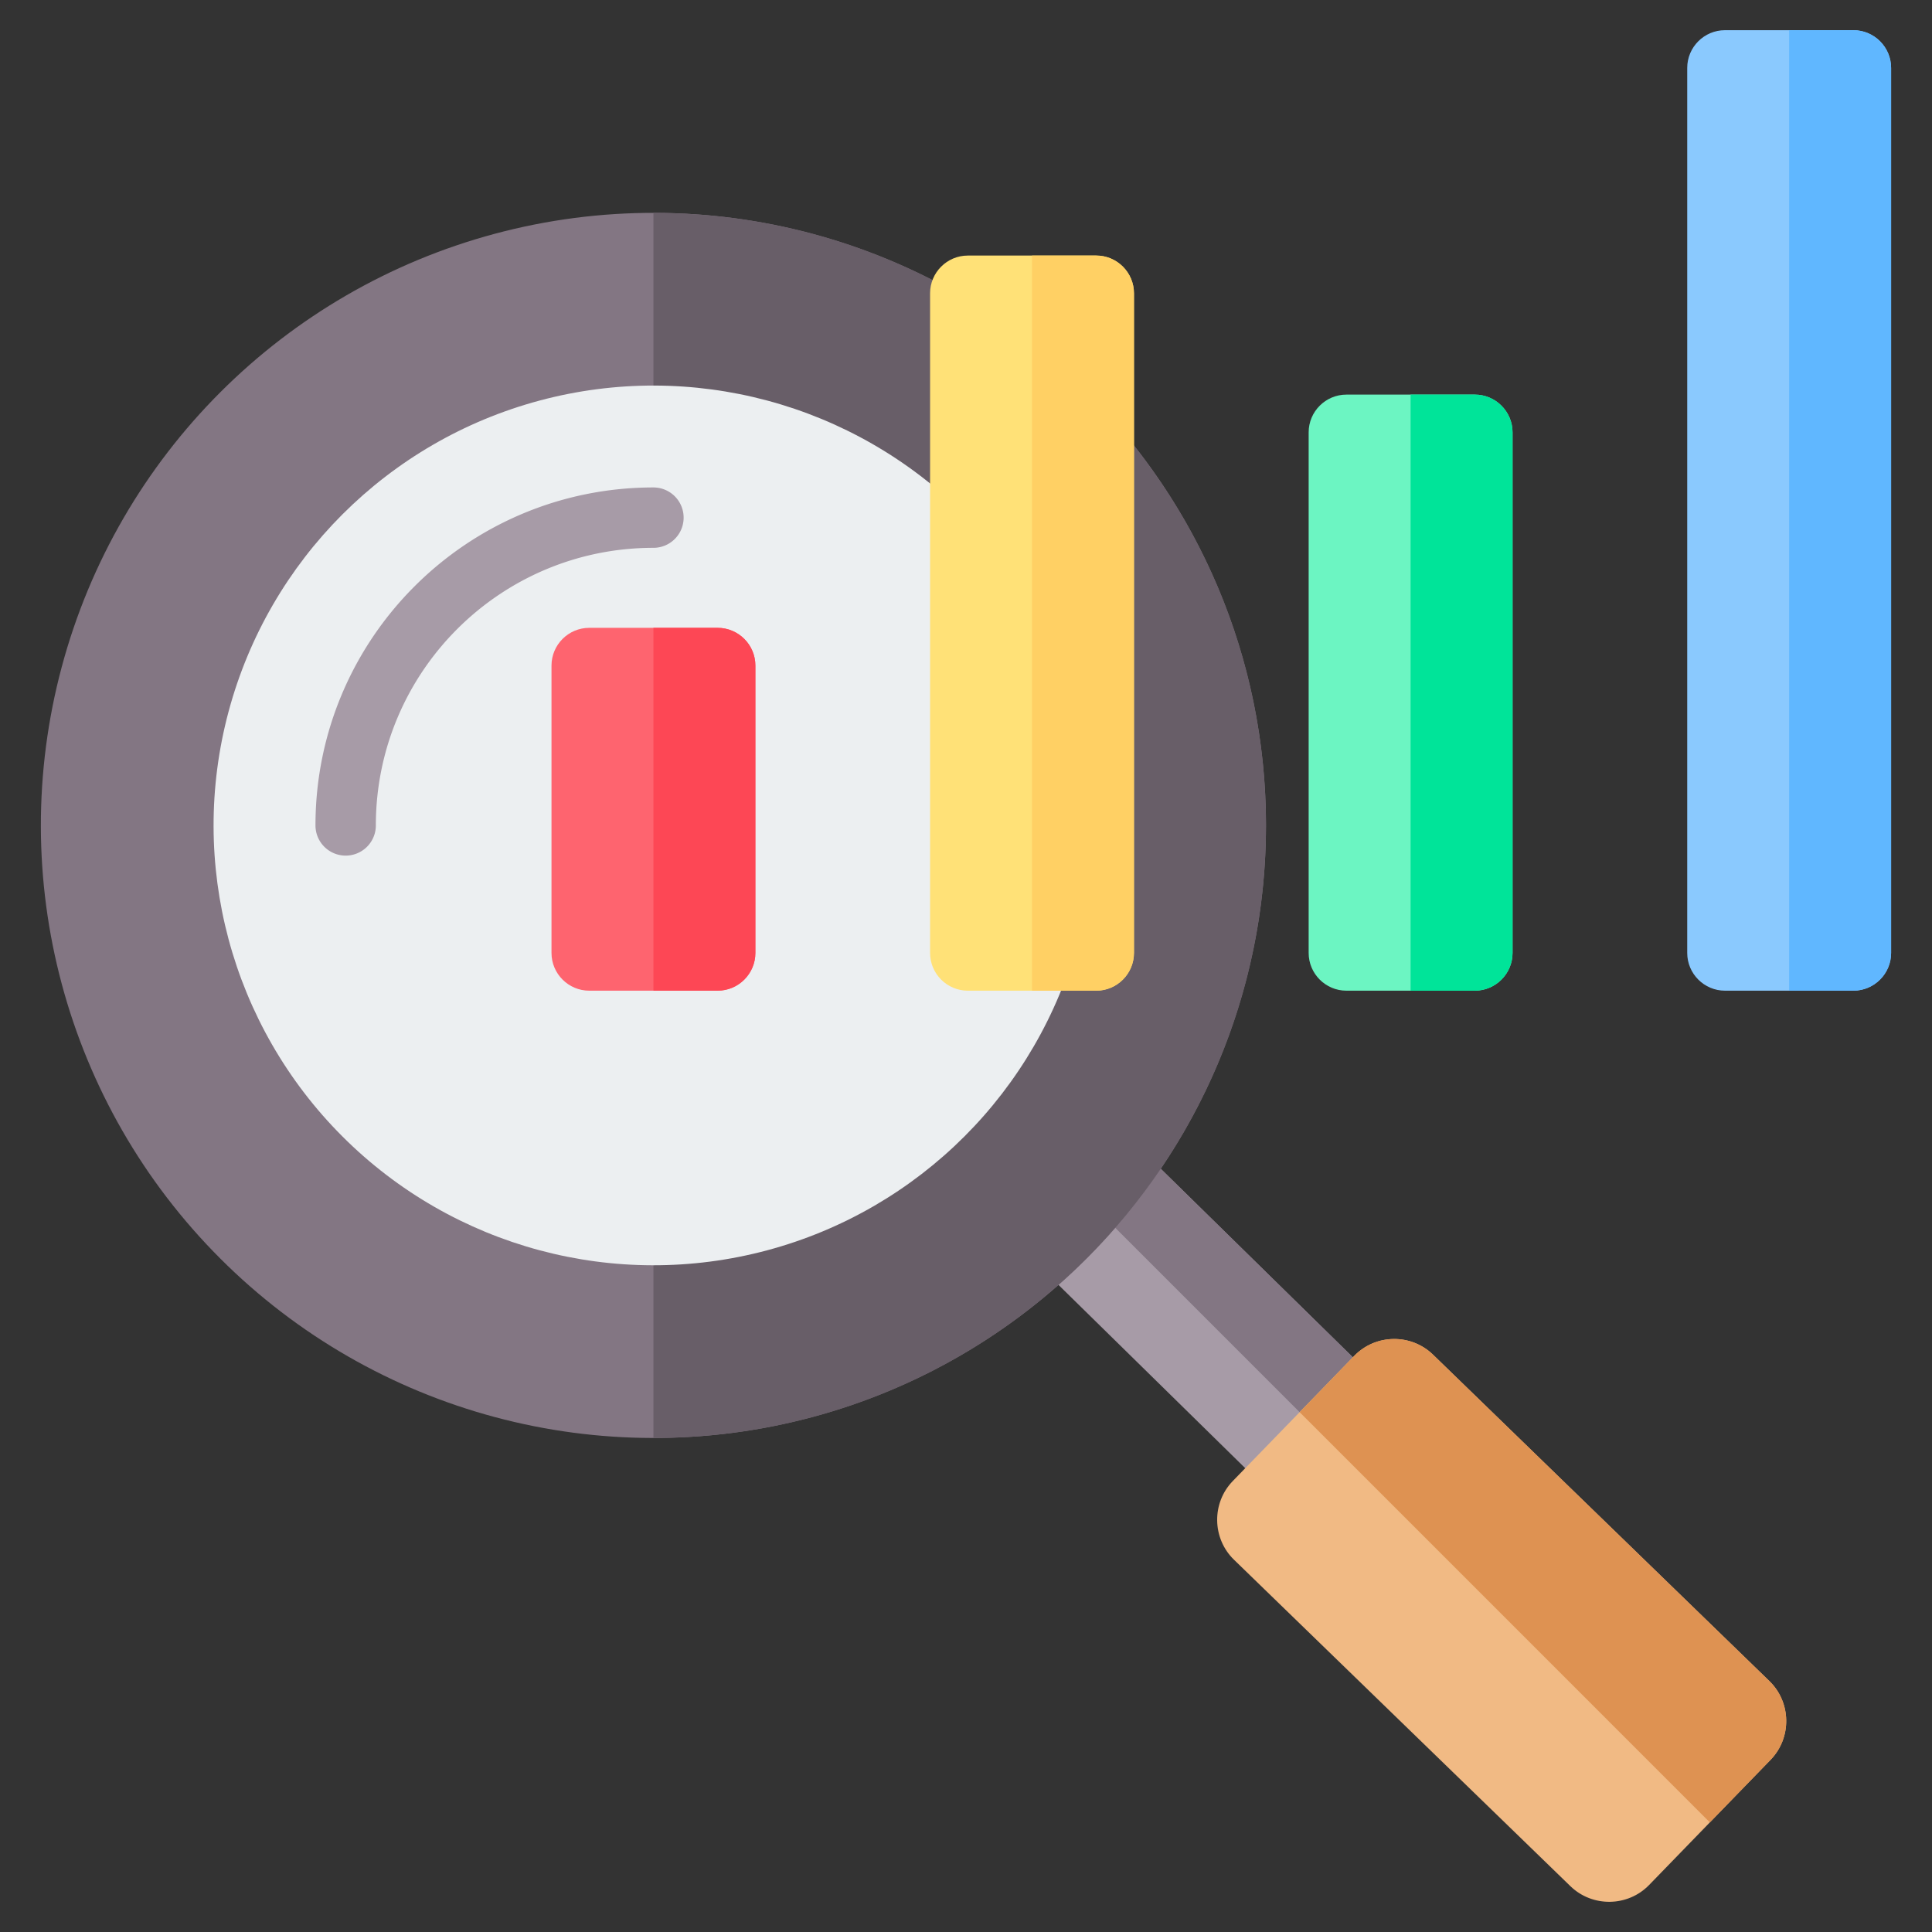<svg xmlns="http://www.w3.org/2000/svg" viewBox="0 0 512 512" id="data-analytics"><rect x="0" y="0" width="512" height="512" fill="#333333" stroke="none"/><path fill="#a79ba7" fill-rule="evenodd" d="m266.74 326.997 79.538 78.059 28.519-29.39-80.507-78.999a163.278 163.278 0 0 1-27.55 30.33z" clip-rule="evenodd"></path><path fill="#837683" fill-rule="evenodd" d="m360.537 390.361 14.259-14.695-80.507-78.999a163.02 163.02 0 0 1-12.153 15.294l78.401 78.4z" clip-rule="evenodd"></path><path fill="#f1ba84" fill-rule="evenodd" d="m437.037 499.538 32.185-33.17c5.653-5.825 5.509-15.214-.314-20.867l-89.146-86.504c-5.824-5.653-15.217-5.511-20.868.313l-32.185 33.17c-5.652 5.824-5.511 15.217.314 20.868l89.146 86.503c5.824 5.651 15.214 5.512 20.868-.313z" clip-rule="evenodd"></path><path fill="#de9252" fill-rule="evenodd" d="m453.129 482.953 16.093-16.585c5.653-5.825 5.509-15.214-.314-20.867l-89.146-86.504c-5.824-5.653-15.217-5.511-20.868.313l-14.482 14.925 108.717 108.718z" clip-rule="evenodd"></path><circle cx="173.168" cy="218.744" r="162.332" fill="#837683" fill-rule="evenodd" clip-rule="evenodd" transform="rotate(-45.001 173.167 218.747)"></circle><path fill="#685e68" fill-rule="evenodd" d="M173.169 56.412c89.653 0 162.332 72.679 162.332 162.332 0 89.653-72.679 162.332-162.332 162.332V56.412z" clip-rule="evenodd"></path><circle cx="173.168" cy="218.744" r="116.564" fill="#eceff1" fill-rule="evenodd" clip-rule="evenodd" transform="rotate(-45.001 173.167 218.747)"></circle><path fill="#a79ba7" fill-rule="evenodd" d="M173.169 129.18a8 8 0 0 1 0 16c-20.32 0-38.712 8.232-52.023 21.542-13.31 13.31-21.542 31.702-21.542 52.023a8 8 0 0 1-16 0c0-24.737 10.023-47.129 26.229-63.335s38.599-26.23 63.336-26.23z" clip-rule="evenodd"></path><g fill-rule="evenodd" clip-rule="evenodd"><path fill="#fe646f" d="M156.153 166.384h34.031c5.508 0 10 4.492 10 10v76.157c0 5.508-4.492 10-10 10h-34.031c-5.508 0-10-4.492-10-10v-76.157c0-5.508 4.492-10 10-10z"></path><path fill="#fd4755" d="M173.169 166.384h17.016c5.508 0 10 4.492 10 10v76.157c0 5.508-4.492 10-10 10h-17.016v-96.157z"></path><path fill="#ffe177" d="M256.48 67.727h34.031c5.508 0 10 4.492 10 10v174.815c0 5.508-4.492 10-10 10H256.48c-5.508 0-10-4.492-10-10V77.726c0-5.507 4.492-9.999 10-9.999z"></path><path fill="#ffd064" d="M273.495 67.727h17.016c5.508 0 10 4.492 10 10v174.815c0 5.508-4.492 10-10 10h-17.016V67.727z"></path><path fill="#6cf5c2" d="M356.807 104.576h34.032c5.508 0 10 4.492 10 10v137.965c0 5.508-4.492 10-10 10h-34.032c-5.508 0-10-4.492-10-10V114.576c0-5.508 4.492-10 10-10z"></path><path fill="#00e499" d="M373.823 104.576h17.016c5.508 0 10 4.492 10 10v137.965c0 5.508-4.492 10-10 10h-17.016V104.576z"></path><path fill="#8ac9fe" d="M457.132 8h34.032c5.508 0 10 4.492 10 10v234.54c0 5.508-4.492 10-10 10h-34.032c-5.508 0-10-4.492-10-10V18c0-5.508 4.493-10 10-10z"></path><path fill="#60b7ff" d="M474.148 8h17.016c5.508 0 10 4.492 10 10v234.54c0 5.508-4.492 10-10 10h-17.016V8z"></path></g></svg>